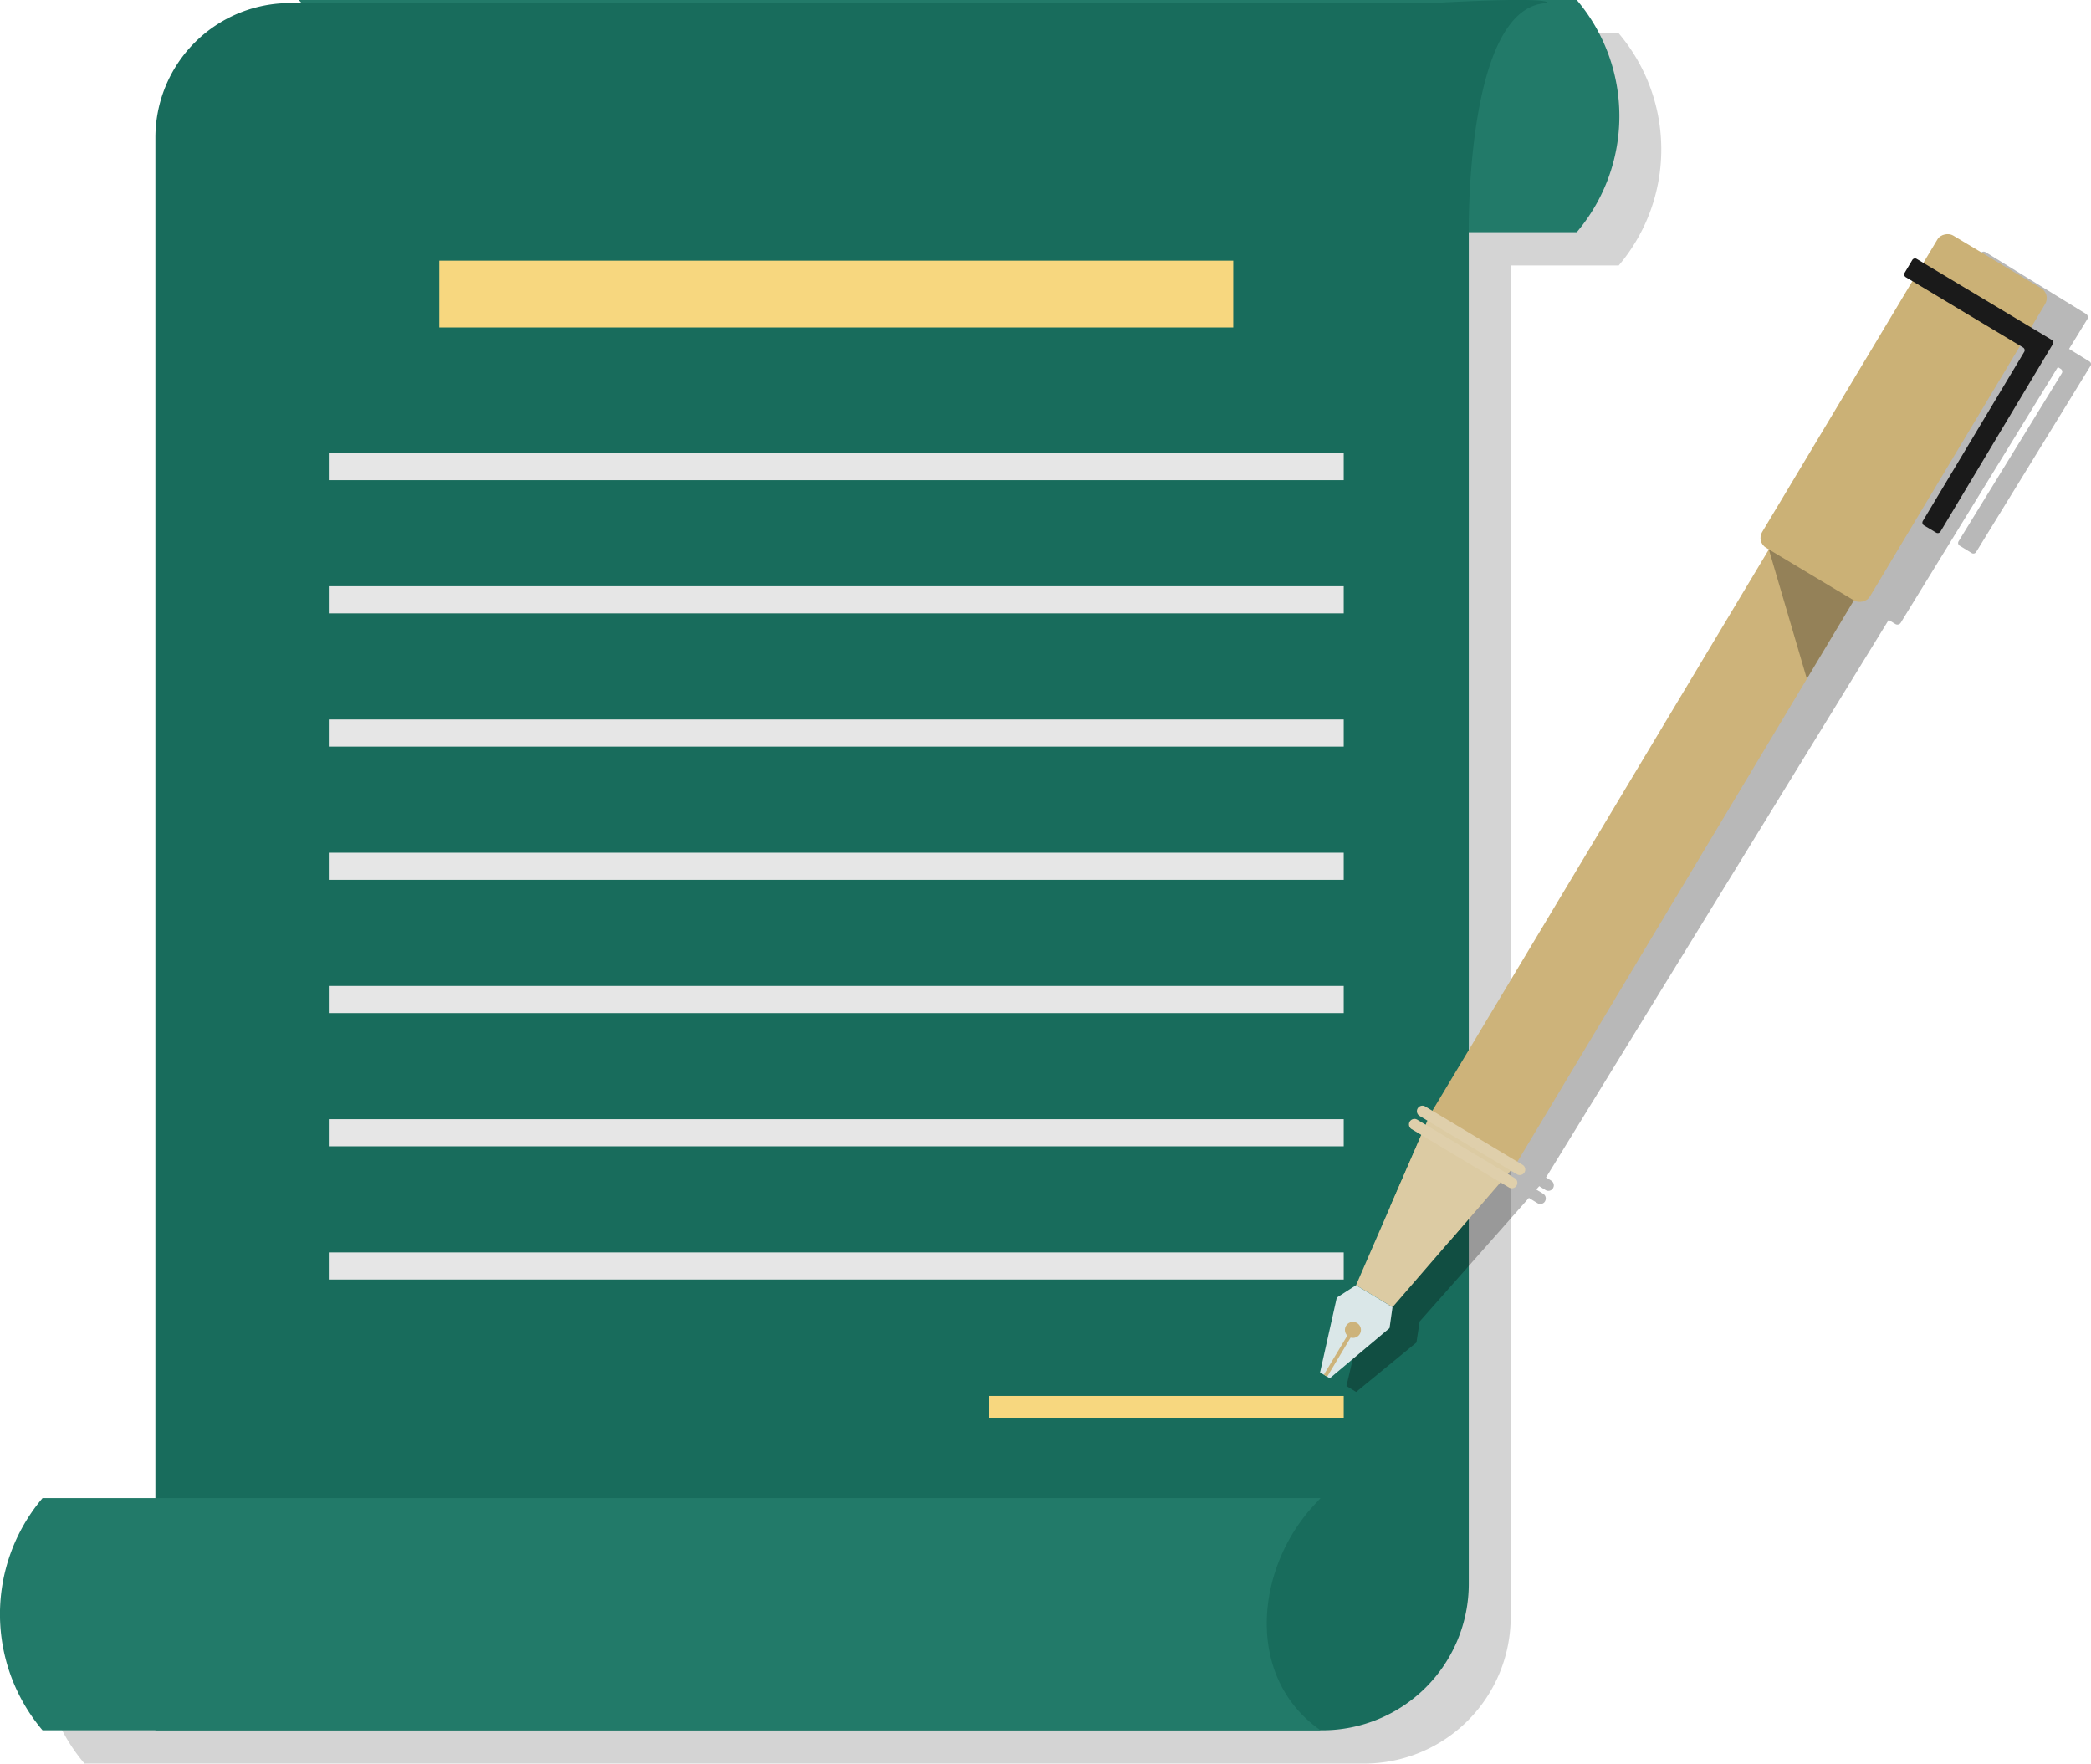 <svg xmlns="http://www.w3.org/2000/svg" width="179.216" height="151.151" viewBox="0 0 179.216 151.151">
  <g id="Group_3679" data-name="Group 3679" transform="translate(765.246 -148.927)">
    <path id="Path_13445" data-name="Path 13445" d="M-619.614,157.3l-.083-.1H-729.233l.249.268h-1a11.533,11.533,0,0,0-11.534,11.534V285.6h-9.669l-.083.1a15.386,15.386,0,0,0,0,19.7l.083.1h109.681a12.556,12.556,0,0,0,12.556-12.556V177.371s0-.1,0-.268h9.26l.083-.1A15.386,15.386,0,0,0-619.614,157.3Z" transform="translate(-6.818 -5.424)" opacity="0.17"/>
    <g id="Group_3660" data-name="Group 3660" transform="translate(-765.246 148.927)">
      <g id="Group_3659" data-name="Group 3659" transform="translate(0 0)">
        <path id="Path_13446" data-name="Path 13446" d="M-690.966,168.826H-581.43l.083-.1a15.386,15.386,0,0,0,0-19.7l-.083-.1H-690.966l.542.583a13.783,13.783,0,0,1-.445,19.221Z" transform="translate(716.574 -148.927)" fill="#227a69"/>
        <path id="Path_13447" data-name="Path 13447" d="M-626.6,297.224H-726.613v-136.5a11.533,11.533,0,0,1,11.534-11.534h97.844s10.154-.6,9.949,0c-7.125.14-6.76,19.9-6.76,19.9V284.668A12.556,12.556,0,0,1-626.6,297.224Z" transform="translate(739.932 -148.927)" fill="#186c5c"/>
        <path id="Path_13448" data-name="Path 13448" d="M-652.061,541.268H-761.6l-.083-.1a15.387,15.387,0,0,1,0-19.7l.083-.1h109.536l-.542.583c-5.082,5.47-5.946,14.8.542,19.316Z" transform="translate(765.246 -392.971)" fill="#227a69"/>
      </g>
      <rect id="Rectangle_3893" data-name="Rectangle 3893" width="68.047" height="5.726" transform="translate(37.651 22.341)" fill="#f7d77f"/>
      <rect id="Rectangle_3894" data-name="Rectangle 3894" width="30.425" height="1.866" transform="translate(84.742 119.642)" fill="#f7d77f"/>
      <rect id="Rectangle_3895" data-name="Rectangle 3895" width="86.985" height="2.326" transform="translate(28.182 38.826)" fill="#e6e6e6"/>
      <rect id="Rectangle_3896" data-name="Rectangle 3896" width="86.985" height="2.326" transform="translate(28.182 50.245)" fill="#e6e6e6"/>
      <rect id="Rectangle_3897" data-name="Rectangle 3897" width="86.985" height="2.326" transform="translate(28.182 61.664)" fill="#e6e6e6"/>
      <rect id="Rectangle_3898" data-name="Rectangle 3898" width="86.985" height="2.326" transform="translate(28.182 73.083)" fill="#e6e6e6"/>
      <rect id="Rectangle_3899" data-name="Rectangle 3899" width="86.985" height="2.326" transform="translate(28.182 84.502)" fill="#e6e6e6"/>
      <rect id="Rectangle_3900" data-name="Rectangle 3900" width="86.985" height="2.326" transform="translate(28.182 107.34)" fill="#e6e6e6"/>
      <rect id="Rectangle_3901" data-name="Rectangle 3901" width="86.985" height="2.326" transform="translate(28.182 95.921)" fill="#e6e6e6"/>
    </g>
    <path id="Path_13449" data-name="Path 13449" d="M-366.82,220.909l-1-.615-.268-.165-.483-.3,1.56-2.539a.338.338,0,0,0-.111-.465l-8.593-5.281a.339.339,0,0,0-.465.111l-1.56,2.539-.575-.353a.272.272,0,0,0-.374.089l-.669,1.089a.272.272,0,0,0,.089.374l.575.353-13.463,21.906a.338.338,0,0,0,.111.465l.784.482-29.368,47.787-.61-.375a.467.467,0,0,0-.643.153l0,.008a.468.468,0,0,0,.153.643l.678.416-.155.348-.72-.442a.467.467,0,0,0-.643.153l0,.008a.468.468,0,0,0,.153.643l.825.507-2.731,6.1h0l-3.01,6.722L-429,302.316l-1.506,6.4.831.511,5.168-4.239.275-1.8,4.91-5.553h0l.009-.01,4.446-5.03.735.452a.467.467,0,0,0,.643-.154l0-.008a.467.467,0,0,0-.153-.643l-.594-.365.254-.287.538.331a.468.468,0,0,0,.643-.153l0-.008a.467.467,0,0,0-.153-.643l-.446-.274,28.015-45.585,1.353-2.2.57.35a.338.338,0,0,0,.465-.111l13.463-21.906.251.154a.272.272,0,0,1,.09.374l-8.847,14.4a.272.272,0,0,0,.089.374l1.038.638a.272.272,0,0,0,.374-.089l9.8-15.948A.272.272,0,0,0-366.82,220.909Z" transform="translate(-219.339 -40.999)" opacity="0.28"/>
    <g id="Group_3662" data-name="Group 3662" transform="translate(-652.108 168.616)">
      <path id="Path_13450" data-name="Path 13450" d="M-414.577,332.984l-5.044-3.024,3.441-7.917,32.753-54.638,7.287,4.368-32.729,54.6Z" transform="translate(425.637 -246.249)" fill="#cdb37a"/>
      <rect id="Rectangle_3902" data-name="Rectangle 3902" width="31.191" height="10.762" rx="0.981" transform="matrix(0.514, -0.858, 0.858, 0.514, 37.386, 26.753)" fill="#cbb176"/>
      <path id="Path_13451" data-name="Path 13451" d="M-280.2,219.546l-.27-.162-10.3-6.172a.272.272,0,0,0-.373.093l-.657,1.1a.272.272,0,0,0,.093.373l10.062,6.032a.272.272,0,0,1,.093.373l-8.688,14.493a.272.272,0,0,0,.093.373l1.045.626a.272.272,0,0,0,.373-.093l9.625-16.056a.272.272,0,0,0-.093-.373Z" transform="translate(341.905 -210.713)" fill="#1a1a1a"/>
      <path id="Path_13452" data-name="Path 13452" d="M-425,442.436l-3.132-1.877,6.377-14.673,7.287,4.368Z" transform="translate(431.216 -350.094)" fill="#dccba3"/>
      <path id="Path_13453" data-name="Path 13453" d="M-430.858,470.326l-3.132-1.877-1.645,1.06-1.435,6.414.836.5,5.121-4.3Z" transform="translate(437.07 -377.983)" fill="#dae7e8"/>
      <path id="Rectangle_3903" data-name="Rectangle 3903" d="M.472,0h0A.472.472,0,0,1,.944.472V10.2a.472.472,0,0,1-.472.472h0A.472.472,0,0,1,0,10.2V.472A.472.472,0,0,1,.472,0Z" transform="translate(8.127 75.71) rotate(-59.059)" fill="#dfcfab"/>
      <path id="Rectangle_3904" data-name="Rectangle 3904" d="M.472,0h0A.472.472,0,0,1,.944.472V10.2a.472.472,0,0,1-.472.472h0A.472.472,0,0,1,0,10.2V.472A.472.472,0,0,1,.472,0Z" transform="translate(7.447 76.844) rotate(-59.059)" fill="#dfcfab"/>
      <g id="Group_3661" data-name="Group 3661" transform="translate(0.326 93.607)">
        <path id="Path_13454" data-name="Path 13454" d="M-429.6,478.6a.685.685,0,0,1-.94.235.685.685,0,0,1-.235-.94.686.686,0,0,1,.94-.235A.686.686,0,0,1-429.6,478.6Z" transform="translate(432.681 -477.561)" fill="#cdb37a"/>
        <rect id="Rectangle_3905" data-name="Rectangle 3905" width="4.249" height="0.33" transform="translate(0 4.528) rotate(-59.058)" fill="#cdb37a"/>
      </g>
      <path id="Path_13455" data-name="Path 13455" d="M-325.493,285.516l7.287,4.368-4.029,6.722Z" transform="translate(363.959 -258.116)" opacity="0.28"/>
    </g>
  </g>
</svg>
